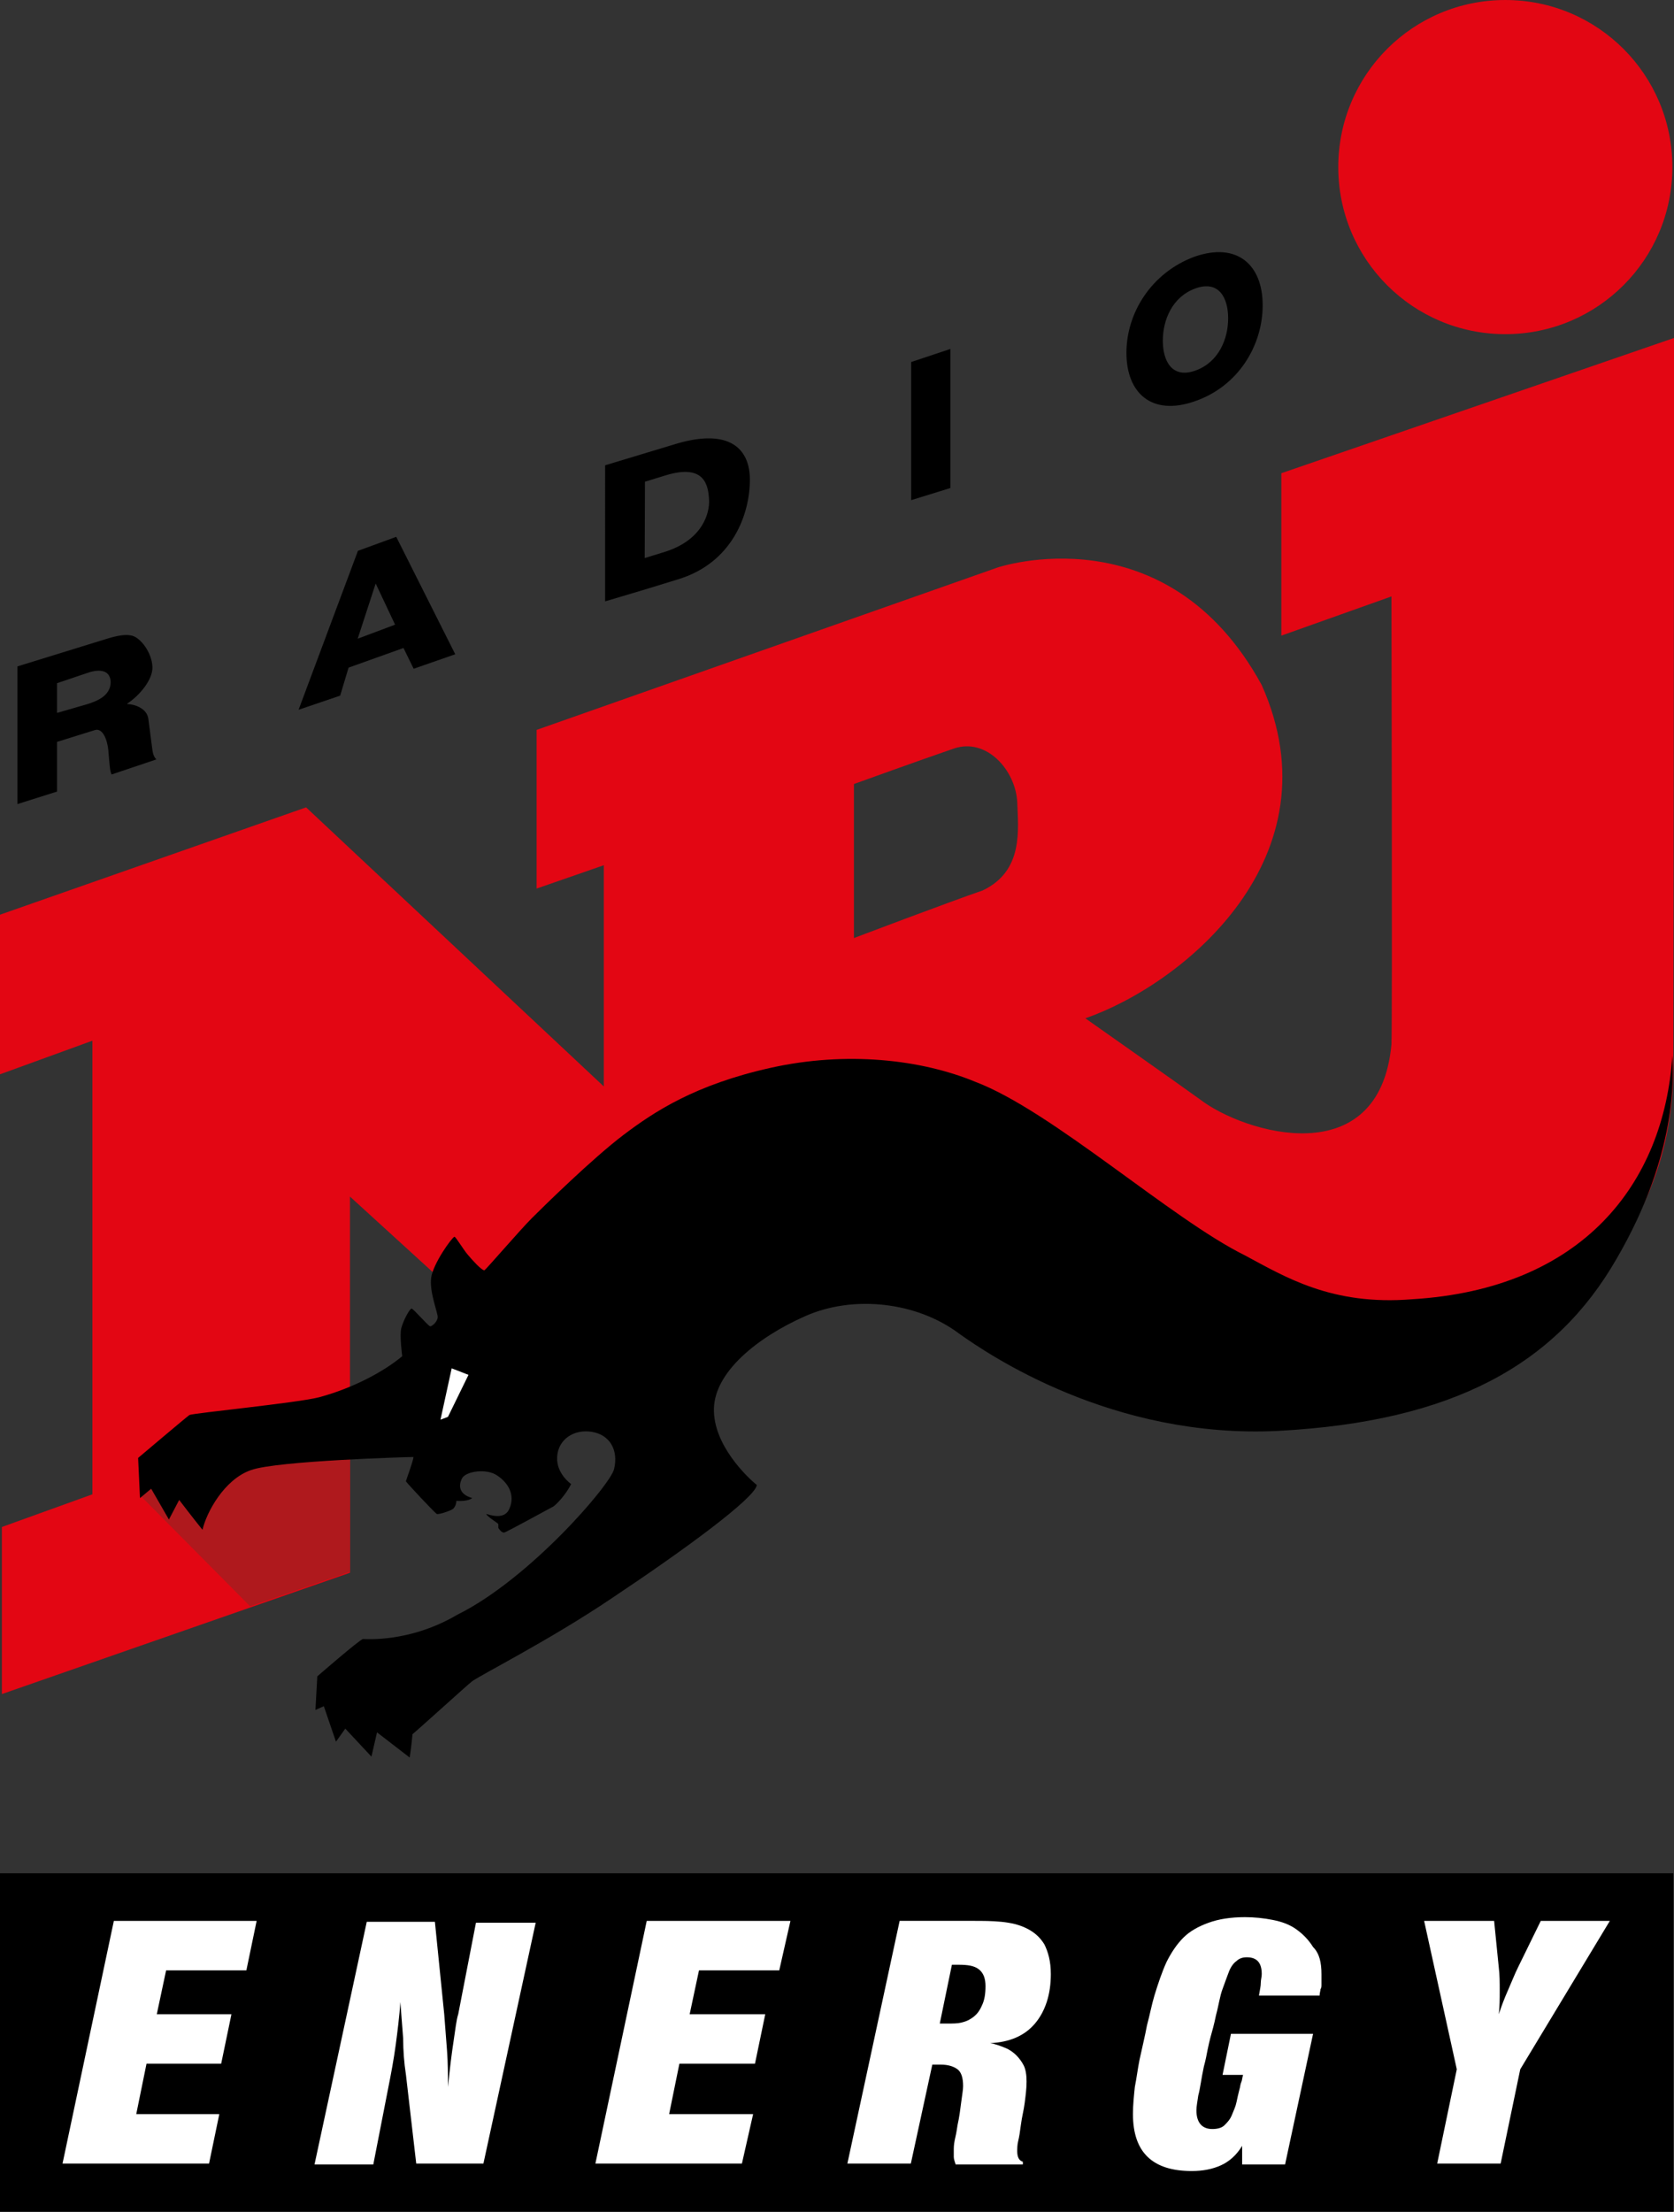 <svg version="1.1" viewBox="0 0 605.57 800" xml:space="preserve" xmlns="http://www.w3.org/2000/svg">
	<rect x="0" y="0" width="605.57" height="800" fill="#333333" stroke="none"/>
	<style type="text/css">
		.st0{fill-rule:evenodd;clip-rule:evenodd;}
		.st1{fill:#E30613;}
		.st2{fill:#AF191D;}
		.st3{fill:#FFFFFF;}
	</style>
	<g transform="matrix(3.376 0 0 3.376 0 -9.451)">
		<path class="st0" d="m40.255 65.315 2.08 4.41-4.008 1.504zm-8.261 13.528 4.456-1.514 0.9-3 5.885-2.104 1.09 2.224 4.456-1.552-6.323-12.582-4.104 1.5z"/>
		<path class="st0" d="m97.637 56.385 4.2-1.3v-14.9l-4.2 1.4z"/>
		<path class="st0" d="m120.7 40.6c0 4.3 2.7 6.8 7.3 5.2 4.7-1.6 7.3-6 7.3-10.3s-2.7-6.8-7.3-5.2c-4.6 1.7-7.3 6-7.3 10.3zm3.9-1.3c0-2.2 1-4.7 3.5-5.6s3.5 1 3.5 3.2-1 4.7-3.5 5.6-3.5-1-3.5-3.2z"/>
		<path class="st1" d="m137.3 53.5v17.4l11.8-4.2s0.1 45.6 0 48c-1.3 13.9-15.8 9.5-20.5 5.9-1.5-1.1-12.3-8.7-12.3-8.7 10.6-3.7 27.1-17.3 18.9-35.7-10.2-18.7-28.3-12.6-28.3-12.6l-49.4 17.4v17l7.2-2.5v23.7l-31.9-29.9-32.8 11.5v17.1l9.9-3.6v48.6l-9.7 3.5v17.9l37.3-13v-40.3l20.5 18.7 52.6-14s7 5.5 12.2 9.3c8.9 6.5 19.7 7.9 31.8 4.6 13.3-3.6 24.7-15.4 24.7-32.4 0-6.1 0.1-78.2 0.1-78.2zm-32 44.7c-3.5 1.2-13.8 5.1-13.8 5.1v-16.5s7.2-2.6 10.7-3.8 6.6 2.3 6.8 5.7c0.1 3 0.7 7.4-3.7 9.5zm56-59.6c9.9 0 17.9-8 17.9-17.9s-8-17.9-17.9-17.9-17.9 8-17.9 17.9 8 17.9 17.9 17.9z"/>
		<path class="st2" d="m26.8 174.9-11.6-11.7 1.1-4.7 21.2-1v13.7z"/>
		<path class="st0" d="m179.2 115.9c-0.9 13.7-9.6 25-27.9 26.1-8.6 0.7-13.6-2.4-17.9-4.7-7.9-3.9-20.7-15.5-28.9-18.6-5.8-2.4-13.8-3.3-21.9-1.5s-12.5 4.7-15.8 7.2-8.5 7.6-9.8 8.9-4.9 5.5-5.1 5.6c-0.3 0-1.3-1.1-1.8-1.7s-1.2-1.8-1.4-1.9c-0.3 0.1-2.3 2.9-2.5 4.4s0.7 3.7 0.7 4.2-0.6 1-0.8 1-1.8-1.9-2-1.9-0.9 1.3-1.1 2.1 0.1 3 0.1 3c-1.9 1.6-5.2 3.4-8.9 4.4-2.3 0.6-13.5 1.7-13.9 1.9-0.3 0.2-5.5 4.6-5.5 4.6l0.2 4.3 1.2-1 1.9 3.3 1.1-2.1s1.6 2.1 2.5 3.2c0.4-1.8 2.3-5.4 5.2-6.4 2.8-1 16.9-1.4 17.4-1.4 0 0.4-0.8 2.5-0.8 2.6s3.1 3.4 3.3 3.5 1.7-0.4 1.8-0.6c0.1-0.1 0.3-0.4 0.3-0.8 0.1 0 1.2 0.1 1.7-0.3-1.4-0.4-1.5-1.3-1.1-2.1s2.7-1.1 3.8-0.3c1.2 0.8 1.9 2.1 1.3 3.5-0.5 1.3-2.1 0.7-2.5 0.6 0.1 0.3 1.3 1 1.3 1.1v0.4s0.3 0.5 0.6 0.5c0.2 0 4.9-2.6 5.3-2.8 0.3-0.2 1.3-1.2 1.9-2.4 0 0-1.6-1.1-1.5-2.9 0.1-1.9 1.8-3 3.7-2.7s2.9 1.9 2.4 4c-0.4 1.7-9.1 11.8-16.8 15.6-5.1 3-9.8 2.6-10.1 2.6s-4.9 4-4.9 4l-0.2 3.6 0.9-0.4 1.3 3.8 1-1.4 2.8 3 0.6-2.6 3.5 2.7s0.2-1.3 0.3-2.5c0.5-0.4 5.8-5.2 6.3-5.6 0.5-0.5 8.3-4.4 15.1-9 7.8-5.2 15.3-10.7 15.5-12.1-1-0.8-4.7-4.3-4.6-8.2s4.6-7.6 9.8-9.9 12-1.5 16.5 1.9c3.1 2.2 16.4 11.3 34.2 10.4 18.7-1 29.7-7.1 36.2-18.4 6.6-11.3 6.1-19.7 6-21.8z"/>
		<path class="st3" d="m48.4 149.4 1.8 0.7-2.2 4.5-0.8 0.3z"/>
		<path class="st0" d="m0 203.5v36.3h179.3v-36.3z"/>
		<path class="st3" d="m15.7 223.9-1.1 5.4h8.9l-1.1 5.3h-15.7l5.5-26h15.3l-1.1 5.3h-8.6l-1 4.7h8l-1.1 5.3z"/>
		<path class="st3" d="m51.8 234.6h-7.2l-1.1-9.5c-0.2-1.3-0.3-2.6-0.3-3.9l-0.3-3.9c-0.1 1.5-0.3 3.1-0.5 4.6s-0.5 3.1-0.8 4.6l-1.6 8.2h-6.3l5.6-26h7.3l1 9.9 0.3 3.9c0.1 1.3 0.1 2.6 0.1 3.9 0.2-2 0.4-3.6 0.6-4.9s0.3-2.3 0.5-2.9l1.9-9.8h6.4z"/>
		<path class="st3" d="m72.8 223.9-1.1 5.4h9l-1.2 5.3h-15.7l5.5-26h15.4l-1.2 5.3h-8.6l-1 4.7h8.1l-1.1 5.3z"/>
		<path class="st3" d="m112.6 214.3c0 2.2-0.6 4-1.7 5.3s-2.7 2-4.8 2.1c0.6 0.1 1.1 0.3 1.6 0.5s0.9 0.5 1.2 0.8 0.6 0.7 0.8 1.1 0.3 1 0.3 1.7c0 0.8-0.1 1.5-0.2 2.3s-0.3 1.5-0.4 2.3-0.2 1.4-0.3 1.8-0.1 0.8-0.1 1.1c0 0.6 0.2 1 0.6 1.1v0.3h-7.2c-0.1-0.3-0.2-0.6-0.2-0.8v-0.7c0-0.3 0-0.6 0.1-1.1 0.1-0.4 0.2-0.9 0.3-1.6 0.2-0.9 0.3-1.7 0.4-2.5s0.2-1.3 0.2-1.7c0-0.9-0.2-1.5-0.6-1.8s-1-0.5-1.8-0.5h-0.9l-2.3 10.6h-6.8l5.6-26h7.8c1.1 0 2.1 0 3.1 0.1s1.9 0.3 2.7 0.7 1.4 0.9 1.9 1.7c0.4 0.8 0.7 1.8 0.7 3.2zm-7 1.3c0-0.8-0.2-1.4-0.7-1.8s-1.2-0.5-2.2-0.5h-0.7l-1.3 6.3h0.8c0.6 0 1.1 0 1.5-0.1s0.7-0.2 1-0.4c0.5-0.3 0.9-0.7 1.2-1.4 0.3-0.6 0.4-1.3 0.4-2.1z"/>
		<path class="st3" d="m141.6 214.3v1.1c0 0.2 0 0.4-0.1 0.5 0 0.2-0.1 0.4-0.1 0.7h-6.5c0.1-0.6 0.2-1 0.2-1.4 0-0.3 0.1-0.6 0.1-0.9 0-1.2-0.5-1.8-1.6-1.8-0.4 0-0.8 0.1-1.1 0.4-0.3 0.2-0.6 0.6-0.8 1.1s-0.4 1.1-0.7 1.9-0.4 1.7-0.7 2.8c-0.1 0.5-0.2 0.9-0.3 1.3s-0.2 0.7-0.3 1.1-0.2 0.8-0.3 1.3-0.2 1.1-0.4 1.8c-0.3 1.4-0.4 2.4-0.6 3.1-0.1 0.7-0.2 1.2-0.2 1.6 0 1.3 0.6 2 1.7 2 0.5 0 1-0.1 1.3-0.4s0.6-0.6 0.8-1.1 0.4-0.9 0.5-1.4 0.2-0.9 0.3-1.3c0.1-0.3 0.1-0.6 0.2-0.8s0.1-0.5 0.2-0.8h-2.2l0.9-4.4h8.8l-3 14h-4.6v-2c-0.6 1-1.4 1.7-2.3 2.1s-1.9 0.6-3.1 0.6c-4.2 0-6.3-2-6.3-6.1 0-1 0.1-1.9 0.2-2.9 0.2-1 0.3-1.9 0.5-2.9 0.3-1.4 0.6-2.6 0.8-3.7 0.3-1.1 0.5-2.2 0.8-3.2 0.4-1.3 0.8-2.5 1.3-3.6 0.5-1 1.1-1.9 1.8-2.6s1.6-1.2 2.7-1.6 2.4-0.6 3.9-0.6c1 0 2 0.1 3 0.3s1.8 0.5 2.5 1 1.3 1.1 1.8 1.9c0.7 0.7 0.9 1.7 0.9 2.9z"/>
		<path class="st3" d="m162.9 224.5-2.1 10.1h-6.8l2.1-10.1-3.5-15.9h7.5l0.5 5c0.1 0.8 0.1 1.6 0.1 2.5 0 0.8 0 1.7-0.1 2.5 0.3-0.9 0.6-1.7 1-2.6s0.7-1.7 1.1-2.5l2.4-4.9h7.4z"/>
		<path class="st0" d="m64.84 67.229 4.269-1.272 3.503-1.076c5.925-1.776 7.74-7.058 7.74-10.679 0-3.425-2.281-5.47-7.74-3.9l-7.772 2.348zm4.269-12.818 2.197-0.678c4.196-1.286 4.595 1.031 4.673 2.656 0.061 1.271-0.586 4.208-4.7 5.524l-2.197 0.678z" stroke-width="1.035"/>
	</g>
	<path d="m6.298 241.04 31.707-9.795c4.65-1.468 7.473-1.885 9.757-1.323 3.101 0.773 7.2 6.126 7.383 11.336 0.159 4.471-4.487 10.177-9.136 13.263v0.13c2.443 0.04 7.244 1.447 7.67 5.495l1.314 10.074c0.244 2.086 0.477 3.315 1.561 4.463l-16.187 5.445c-0.627-1.223-0.698-3.285-1.183-8.743-0.302-3.48-1.92-8.249-4.899-7.308l-13.649 4.265v17.965l-14.339 4.533v-49.8zm14.339 16.821 10.983-3.174c3.148-0.997 8.399-2.881 8.422-8.002-0.19-4.962-5.054-4.36-7.752-3.513l-11.653 3.937z" stroke-width="1.806"/>
</svg>
